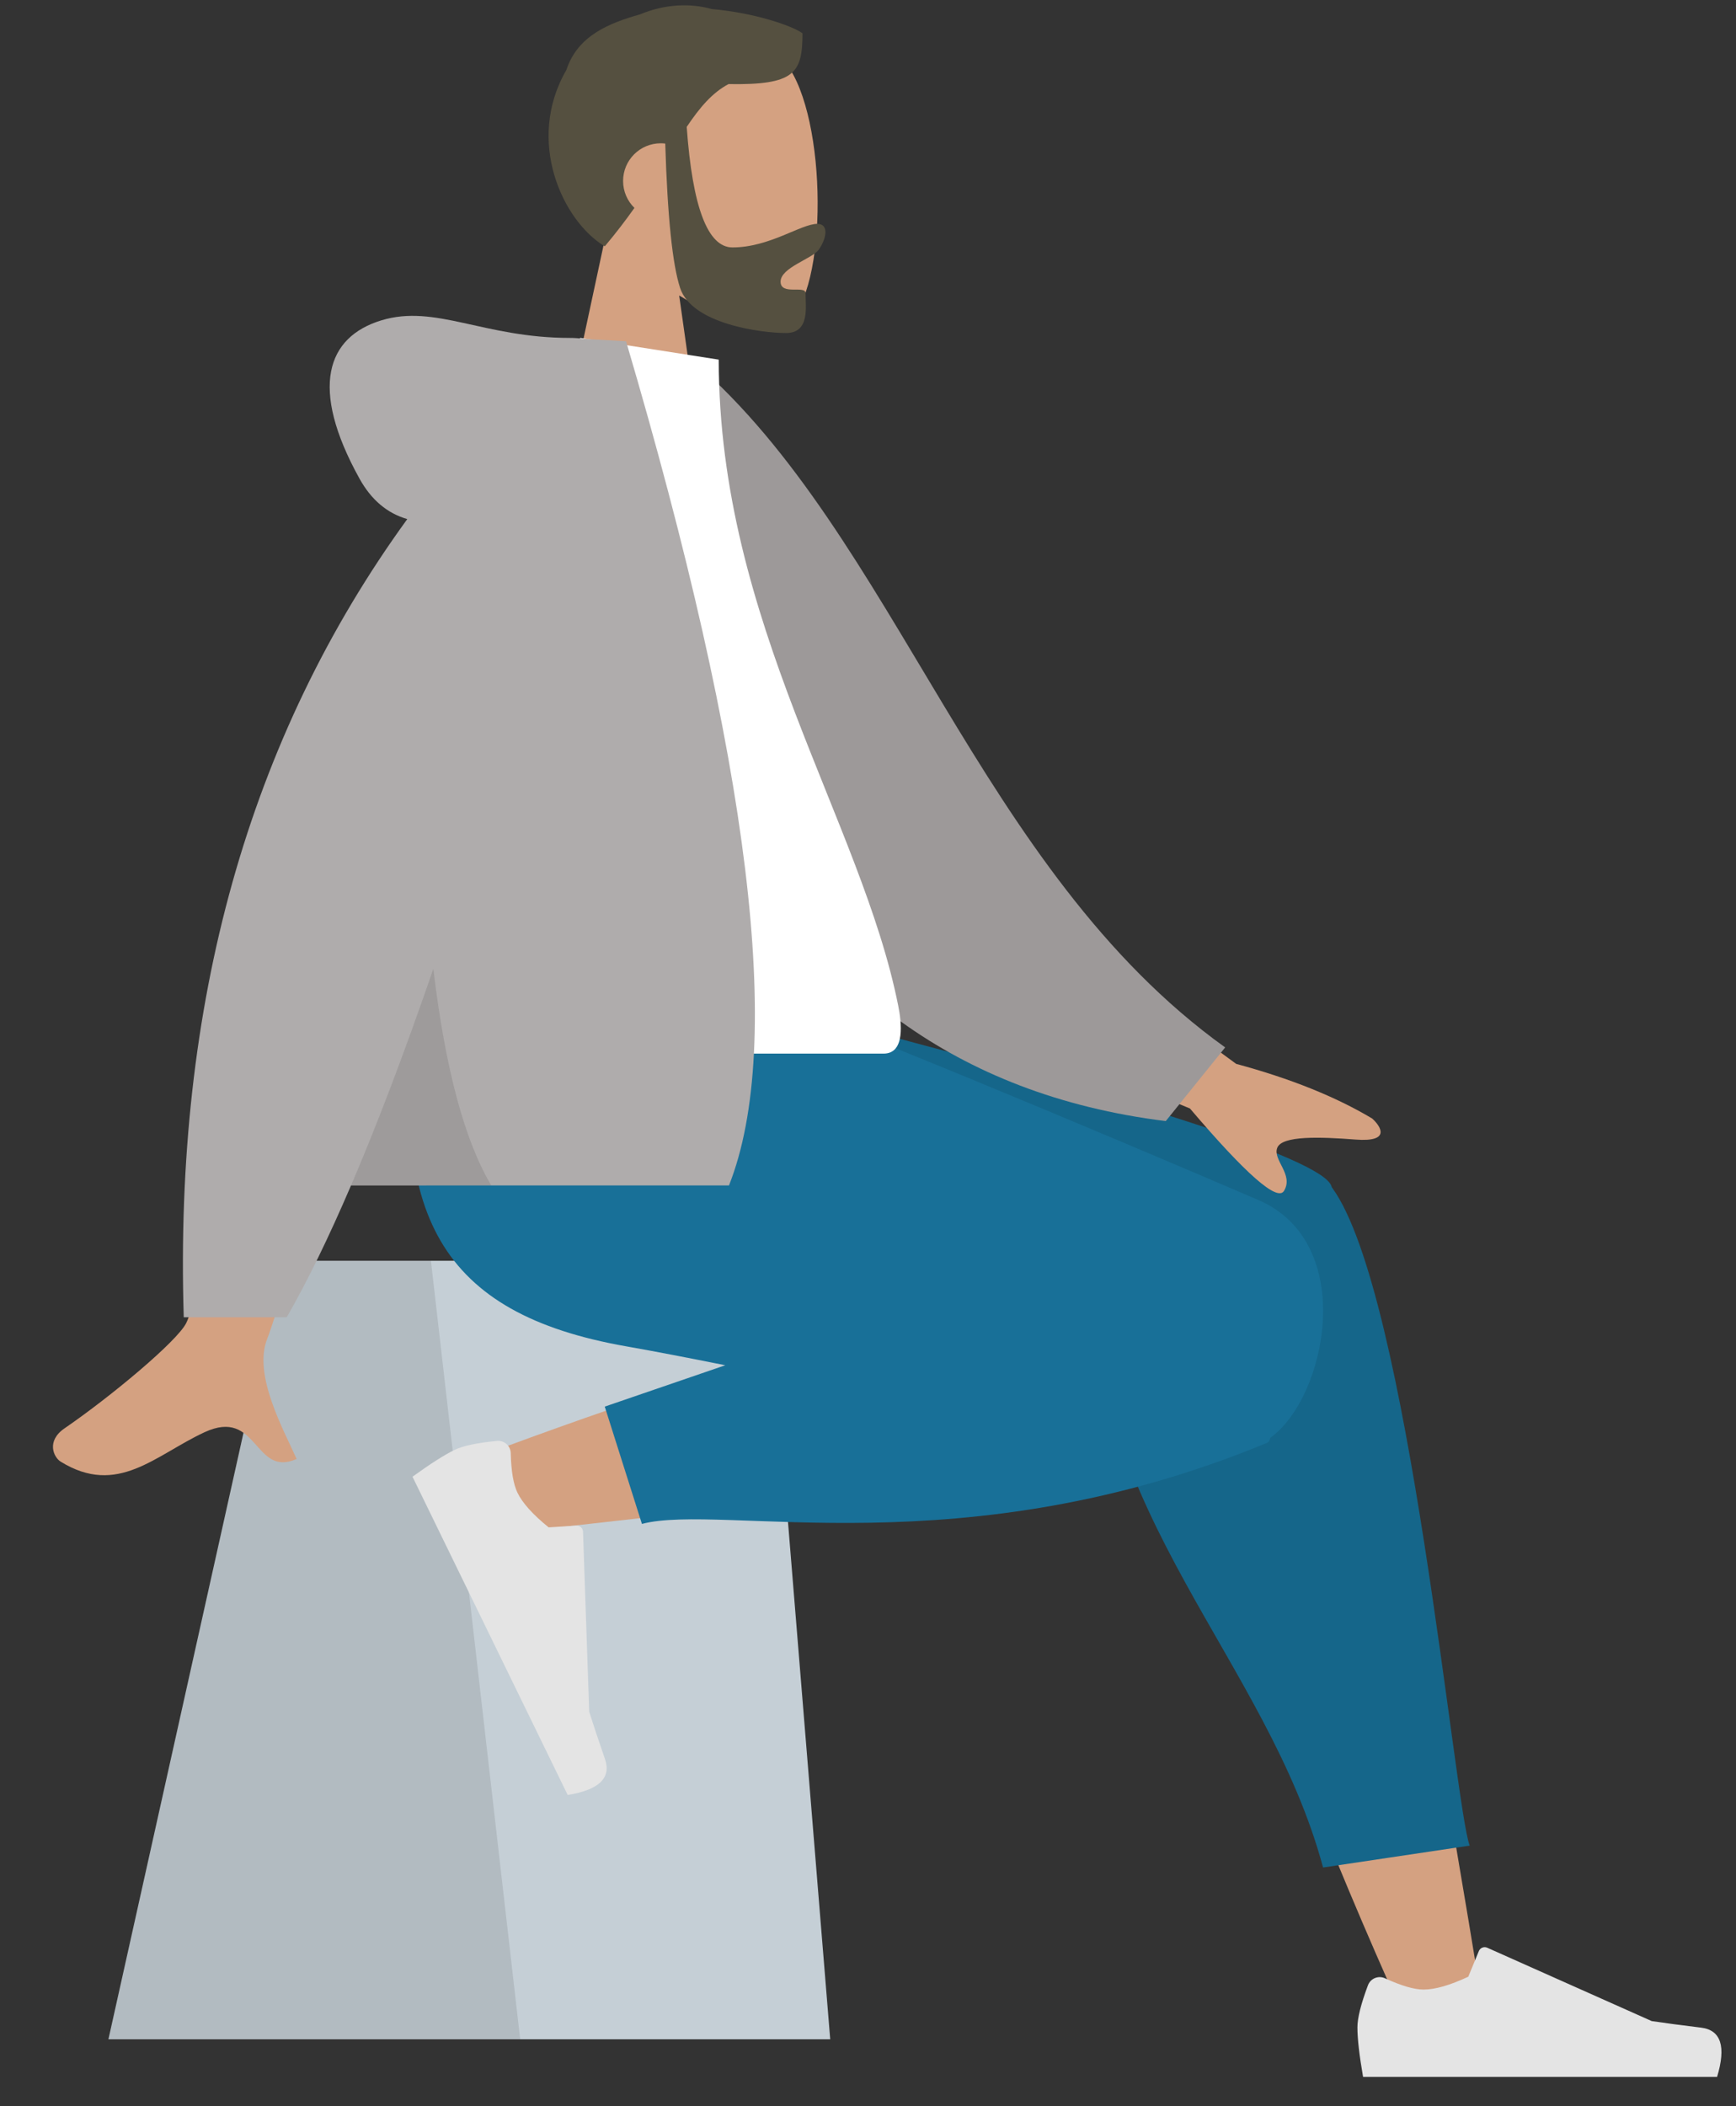 <svg
    xmlns="http://www.w3.org/2000/svg" viewBox="3.723 101.175 276.596 335.475" overflow="visible">
    <rect x="3.723" y="101.175" width="276.596" height="335.475" fill="#333333" stroke="none"/>
    <g id="Master/Pose/Sitting" stroke="none" stroke-width="1" fill="none" fill-rule="evenodd">
        <g id="Head/Front" transform="translate(38, 73) scale(1 1)">
            <g id="Head/Front/Short Beard" stroke="none" stroke-width="1" fill="none" fill-rule="evenodd">
                <g id="Head" transform="translate(54, 31)" fill="#d4a181">
                    <path d="M38.143,9.134 C43.938,19.935 43.25,47.333 35.76,49.263 C32.774,50.033 26.411,48.148 19.936,44.245 L24,73 L0,73 L8.262,34.489 C3.654,29.081 0.536,22.453 1.057,15.025 C2.558,-6.375 32.349,-1.667 38.143,9.134 Z" id="SKIN"></path>
                </g>
                <path d="M79.132,29.621 C85.866,30.198 91.879,32.252 93.583,33.471 C93.583,39.846 92.348,41.738 81.797,41.571 C79.205,42.94 77.212,45.297 75.136,48.388 C76.054,61.185 78.484,67.585 82.426,67.585 C88.339,67.585 93.355,63.831 95.95,63.831 C97.841,63.831 97.419,66.198 96.165,67.952 C95.131,69.4 90.094,70.796 90.094,73.04 C90.094,75.285 94.073,73.548 94.073,74.879 C94.073,77.081 94.773,81.221 90.951,81.221 C87.084,81.221 75.995,79.812 74.094,74.071 C72.868,70.367 72.075,62.691 71.716,51.044 C71.481,51.014 71.242,51 71,51 C67.686,51 65,53.686 65,57 C65,58.682 65.692,60.203 66.808,61.292 C65.419,63.252 63.863,65.299 62.08,67.411 C55.382,63.393 49.412,50.629 55.96,39.328 C57.77,33.792 62.868,31.835 67.707,30.462 C71.627,28.822 75.697,28.638 79.132,29.621 Z" id="Hair" fill="#2c1b18" style="fill: rgb(85, 80, 64);"></path>
            </g>
        </g>
        <g id="Bottom/Sitting" transform="translate(-44, 260) scale(1 1)">
            <g id="Bottom/Sitting/Sweat Pants" stroke="none" stroke-width="1" fill="none" fill-rule="evenodd">
                <g id="Objects/Seat" transform="translate(10, 42) scale(1 1)">
                    <g id="Objects/Seat/Cube" stroke="none" stroke-width="1" fill="none" fill-rule="evenodd">
                        <g id="Seat" transform="translate(55, 0)">
                            <polygon id="Seat-Stuff" fill="#C5CFD6" points="27.623 0 104.877 0 115 124 0 124"></polygon>
                            <polygon id="Seat-Stuff" fill-opacity=".1" fill="#000" points="27.623 0 51.383 0 65.604 124 0 124"></polygon>
                        </g>
                    </g>
                </g>
                <path d="M259.09,37.502 C264.168,50.651 273.033,93.853 283.685,159.107 L271.509,162.66 C258.696,134.302 249.43,109.608 245.711,96.58 C239.343,74.273 234.498,54.643 233.273,47.313 C230.353,29.832 255.735,28.814 259.09,37.502 Z M220.679,74.16 C183.612,79.494 131.063,85.003 126.566,85.622 C120.263,86.488 115.5,76.584 122.888,73.664 C134.644,69.017 175.812,54.475 195.667,50.361 C201.373,49.179 206.903,48.081 212.102,47.088 C227.556,44.138 235.563,72.017 220.679,74.16 Z" id="SKIN" fill="#d4a181"></path>
                <path d="M165.562,0 C227.08,15.676 258.515,25.722 259.869,30.138 C259.884,30.187 259.897,30.236 259.91,30.285 C259.942,30.324 259.971,30.363 260,30.403 C272.192,47.17 279.493,129.027 281.889,135.156 L258.528,138.641 C249.591,105.503 221,82.418 221.759,42.729 C221.554,41.565 221.503,40.461 221.587,39.417 L158,7.047 L158,0 L165.562,0 Z" id="Leg-Back" fill="#191847" style="fill: rgb(21, 102, 138);"></path>
                <path d="M168.942,-4.97379915e-14 C177.855,2.56 224.174,21.985 248.207,32.316 C264.112,39.154 259.099,63.803 250.092,70.219 C250.043,70.612 249.881,70.88 249.591,71 C201.137,91.083 162.805,80.545 150,83.912 L144.077,65.228 L163.282,58.64 C157.464,57.476 152.107,56.436 147.523,55.632 C117.909,50.438 109.274,34.586 114.38,-4.97379915e-14 L168.942,-4.97379915e-14 Z" id="Leg-Front" fill="#393f82" style="fill: rgb(24, 112, 152);"></path>
                <g id="Left" transform="translate(135.202, 97.047) rotate(64) translate(-135.202, -97.047) translate(106.202, 86.547)" fill="#E4E4E4">
                    <path d="M1.678,6.402 C0.559,9.388 0,11.623 0,13.106 C0,14.909 0.3,17.54 0.901,21 C2.993,21 21.794,21 57.303,21 C58.769,16.155 57.923,13.539 54.765,13.152 C51.607,12.766 48.984,12.417 46.895,12.106 L20.68,0.419 C20.176,0.194 19.584,0.421 19.359,0.925 C19.356,0.934 19.352,0.942 19.348,0.951 L17.663,5.039 L17.663,5.039 C14.74,6.403 12.364,7.085 10.537,7.085 C9.052,7.085 7.001,6.485 4.384,5.285 L4.384,5.285 C3.38,4.825 2.193,5.266 1.733,6.27 C1.713,6.313 1.695,6.357 1.678,6.402 Z" id="shoe"></path>
                </g>
                <g id="Right" transform="translate(264, 151)" fill="#E4E4E4">
                    <path d="M1.678,6.402 C0.559,9.388 0,11.623 0,13.106 C0,14.909 0.3,17.54 0.901,21 C2.993,21 21.794,21 57.303,21 C58.769,16.155 57.923,13.539 54.765,13.152 C51.607,12.766 48.984,12.417 46.895,12.106 L20.68,0.419 C20.176,0.194 19.584,0.421 19.359,0.925 C19.356,0.934 19.352,0.942 19.348,0.951 L17.663,5.039 L17.663,5.039 C14.74,6.403 12.364,7.085 10.537,7.085 C9.052,7.085 7.001,6.485 4.384,5.285 L4.384,5.285 C3.38,4.825 2.193,5.266 1.733,6.27 C1.713,6.313 1.695,6.357 1.678,6.402 Z" id="shoe"></path>
                </g>
            </g>
        </g>
        <g id="Body" transform="translate(-22, 155) scale(1 1)">
            <g id="Body/Hoodie" stroke="none" stroke-width="1" fill="none" fill-rule="evenodd">
                <path d="M68.308,93.02 L89.205,93.102 C76.302,134.756 69.336,156.857 68.308,159.406 C65.994,165.14 70.891,173.874 72.985,178.567 C66.165,181.619 66.891,170.317 58.288,174.319 C50.435,177.973 44.462,184.592 35.389,178.994 C34.274,178.306 33.051,175.715 36.005,173.69 C43.362,168.645 53.965,159.815 55.398,156.908 C57.352,152.945 61.655,131.649 68.308,93.02 L68.308,93.02 Z M190.781,92.211 L222.679,115.635 C231.331,117.97 238.559,120.874 244.364,124.349 C245.735,125.598 247.392,128.128 241.705,127.691 C236.019,127.254 230.018,127.049 229.233,128.989 C228.449,130.929 231.89,133.248 230.304,135.865 C229.246,137.61 224.251,133.235 215.317,122.741 L183.73,109.642 L190.781,92.211 Z" id="SKIN" fill="#d4a181"></path>
                <path d="M122.732,9.58 L131.217,7.349 C165.594,32.163 183.362,84.056 224.997,108.727 L216.59,121.241 C147.889,118.772 125.383,55.547 122.732,9.58 Z" id="Coat-Back" fill="#c5cfd6" transform="translate(173.864, 64.295) rotate(5) translate(-173.864, -64.295)" style="fill: rgb(157, 153, 153);"></path>
                <path d="M90,114 C124.672,114 150.176,114 166.511,114 C170.008,114 169.349,108.952 168.843,106.404 C163.011,77.004 140.241,45.312 140.241,3.461 L118.172,0 C99.917,29.358 93.605,65.505 90,114 Z" id="Shirt" fill="#C7D1D9" style="fill: rgb(255, 255, 255);"></path>
                <path d="M116.51,-7.10542736e-15 C117.255,-6.66133815e-15 117.938,0.047 118.559,0.14 L125.472,0.535 C145.294,67.715 150.761,112.537 141.872,135 L141.872,135 L81.651,135.002 C78.083,143.321 74.669,150.32 71.409,156 L71.409,156 L55,156 C53.456,106.067 65.327,63.686 90.615,28.858 C87.41,27.937 84.871,25.788 83,22.411 C74.934,7.856 77.847,-0.158 86.467,-2.792 C95.088,-5.426 102.775,-2.04281037e-14 116.51,-7.10542736e-15 Z" id="Coat-Front" fill="#f2f2f2" style="fill: rgb(175, 172, 172);"></path>
                <path d="M104,135 L81.652,135.001 C85.814,125.296 90.185,113.795 94.765,100.498 C96.659,116.343 99.737,127.845 104,135 Z" id="Shade" fill-opacity=".1" fill="#000"></path>
            </g>
        </g>
    </g>
</svg>